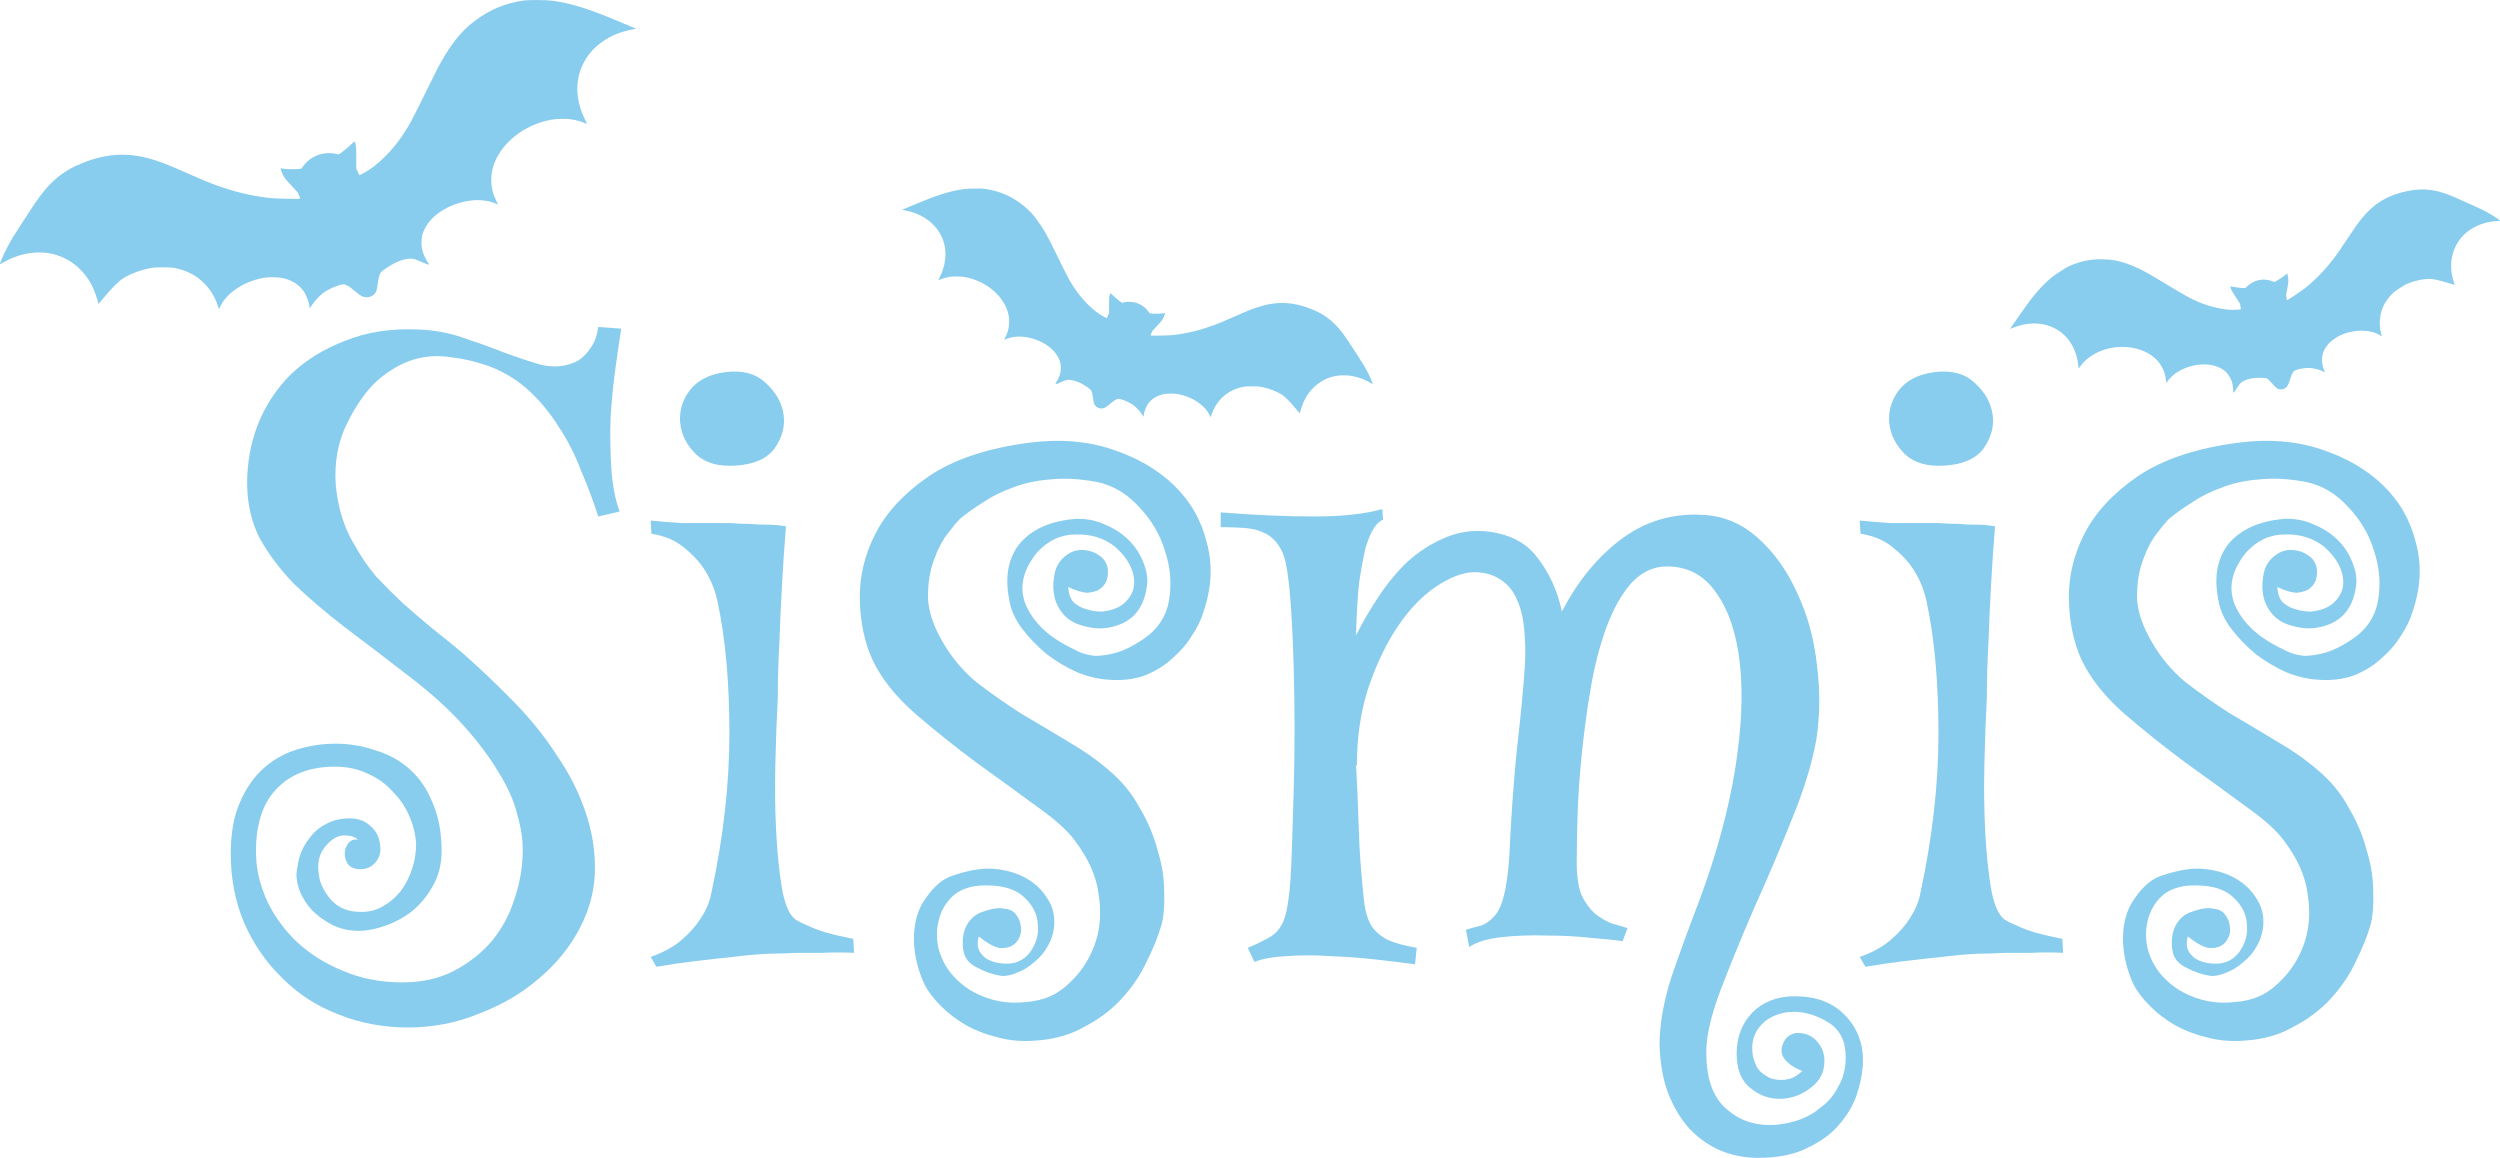 <?xml version="1.0" encoding="UTF-8" standalone="no"?>
<svg
   xmlns:dc="http://purl.org/dc/elements/1.1/"
   xmlns:cc="http://creativecommons.org/ns#"
   xmlns:rdf="http://www.w3.org/1999/02/22-rdf-syntax-ns#"
   xmlns:svg="http://www.w3.org/2000/svg"
   xmlns="http://www.w3.org/2000/svg"
   xmlns:sodipodi="http://sodipodi.sourceforge.net/DTD/sodipodi-0.dtd"
   xmlns:inkscape="http://www.inkscape.org/namespaces/inkscape"
   width="131.251mm"
   height="60.79mm"
   viewBox="0 0 131.251 60.79"
   version="1.1"
   id="svg8"
   inkscape:version="1.0.2 (e86c8708, 2021-01-15)"
   sodipodi:docname="sismis_logo_blue_path.svg">
  <defs
     id="defs2" />
  <sodipodi:namedview
     id="base"
     pagecolor="#ffffff"
     bordercolor="#666666"
     borderopacity="1.0"
     inkscape:pageopacity="0.0"
     inkscape:pageshadow="2"
     inkscape:zoom="0.7"
     inkscape:cx="188.56717"
     inkscape:cy="263.06575"
     inkscape:document-units="mm"
     inkscape:current-layer="layer1"
     inkscape:document-rotation="0"
     showgrid="false"
     inkscape:window-width="1252"
     inkscape:window-height="943"
     inkscape:window-x="0"
     inkscape:window-y="25"
     inkscape:window-maximized="0"
     fit-margin-top="0"
     fit-margin-left="0"
     fit-margin-right="0"
     fit-margin-bottom="0" />
  <g
     inkscape:label="Layer 1"
     inkscape:groupmode="layer"
     id="layer1"
     transform="translate(-33.082,-27.03)">
    <g
       aria-label="Sismis"
       id="text835"
       style="font-size:10.583px;line-height:1.25;font-family:Arial;-inkscape-font-specification:'Arial, Normal';stroke-width:0.265">
      <path
         d="m 51.999,72.662 q -0.431,0 -0.646,-0.258 -0.172,-0.258 -0.172,-0.56 0,-0.301 0.172,-0.517 0.172,-0.258 0.517,-0.215 -0.258,-0.258 -0.861,-0.215 -0.474,0.086 -0.904,0.646 -0.388,0.517 -0.301,1.249 0.043,0.775 0.646,1.464 0.603,0.689 1.679,0.646 0.56,0 1.077,-0.301 0.517,-0.301 0.904,-0.775 0.388,-0.517 0.603,-1.163 0.215,-0.646 0.215,-1.335 -0.043,-0.732 -0.345,-1.421 -0.301,-0.732 -0.861,-1.292 -0.517,-0.603 -1.292,-0.947 -0.775,-0.388 -1.766,-0.388 -1.981,0 -3.101,1.206 -1.12,1.206 -1.034,3.531 0.043,1.163 0.603,2.369 0.56,1.163 1.55,2.11 1.034,0.947 2.412,1.507 1.421,0.603 3.101,0.603 1.55,0 2.713,-0.603 1.163,-0.603 1.981,-1.55 0.818,-0.99 1.206,-2.239 0.431,-1.249 0.431,-2.584 0,-0.861 -0.301,-1.895 -0.258,-1.034 -0.99,-2.196 -0.689,-1.163 -1.852,-2.455 -1.163,-1.292 -2.928,-2.627 -1.723,-1.335 -3.273,-2.498 -1.507,-1.163 -2.67,-2.282 -1.12,-1.163 -1.809,-2.412 -0.646,-1.292 -0.646,-2.885 0,-1.593 0.56,-3.058 0.603,-1.507 1.723,-2.627 1.163,-1.12 2.842,-1.766 1.679,-0.689 3.833,-0.603 1.249,0.043 2.369,0.431 1.163,0.388 2.153,0.775 1.034,0.388 1.938,0.646 0.904,0.215 1.679,-0.086 0.345,-0.129 0.603,-0.388 0.215,-0.215 0.431,-0.56 0.215,-0.345 0.301,-0.947 l 1.206,0.086 q -0.129,0.818 -0.301,2.067 -0.172,1.249 -0.258,2.627 -0.043,1.335 0.043,2.67 0.086,1.292 0.431,2.239 l -1.12,0.258 q -0.388,-1.206 -0.904,-2.412 -0.474,-1.249 -1.163,-2.282 -0.646,-1.034 -1.507,-1.852 -0.861,-0.818 -2.024,-1.292 -1.034,-0.388 -2.11,-0.517 -1.034,-0.172 -2.024,0.129 -0.947,0.301 -1.852,1.077 -0.861,0.775 -1.593,2.239 -0.732,1.464 -0.603,3.273 0.172,1.809 0.99,3.144 0.474,0.861 1.12,1.636 0.689,0.732 1.421,1.421 0.732,0.646 1.507,1.292 0.818,0.646 1.593,1.292 1.507,1.335 2.799,2.67 1.292,1.335 2.196,2.756 0.947,1.378 1.464,2.885 0.517,1.464 0.517,3.014 0,1.593 -0.775,3.101 -0.775,1.507 -2.153,2.67 -1.335,1.163 -3.144,1.852 -1.766,0.732 -3.747,0.732 -1.938,0 -3.66,-0.689 -1.679,-0.646 -2.928,-1.895 -1.249,-1.206 -1.981,-2.842 -0.732,-1.679 -0.732,-3.703 0,-1.593 0.474,-2.67 0.474,-1.12 1.249,-1.809 0.775,-0.689 1.766,-0.99 0.99,-0.301 2.024,-0.301 1.077,0 2.067,0.345 1.034,0.301 1.809,0.99 0.775,0.689 1.206,1.766 0.474,1.077 0.474,2.541 0,1.034 -0.474,1.852 -0.431,0.775 -1.12,1.335 -0.689,0.517 -1.507,0.775 -0.775,0.258 -1.464,0.215 -0.689,-0.043 -1.249,-0.345 -0.56,-0.301 -0.99,-0.732 -0.388,-0.431 -0.603,-0.904 -0.215,-0.517 -0.215,-0.99 0.043,-0.431 0.172,-0.947 0.172,-0.517 0.517,-0.947 0.345,-0.474 0.861,-0.732 0.517,-0.301 1.249,-0.301 0.689,0 1.12,0.431 0.431,0.388 0.474,0.99 0.086,0.517 -0.258,0.904 -0.301,0.345 -0.775,0.345 z"
         style="font-style:normal;font-variant:normal;font-weight:normal;font-stretch:normal;font-size:44.097px;font-family:'Mystery Quest';-inkscape-font-specification:'Mystery Quest, Normal';font-variant-ligatures:normal;font-variant-caps:normal;font-variant-numeric:normal;font-variant-east-asian:normal;fill:#88ccee;fill-opacity:1;stroke-width:0.265"
         id="path843" />
      <path
         d="m 67.243,77.27 q 0.99,-0.345 1.636,-0.904 0.646,-0.56 0.99,-1.12 0.431,-0.646 0.56,-1.335 0.947,-4.392 0.947,-8.354 0,-4.005 -0.603,-6.847 -0.172,-0.904 -0.646,-1.679 -0.388,-0.646 -1.077,-1.206 -0.689,-0.603 -1.766,-0.775 l -0.043,-0.689 q 0.861,0.086 1.593,0.129 0.775,0 1.335,0 h 1.206 q 0.517,0.043 1.034,0.043 0.474,0.043 0.947,0.043 0.517,0 0.99,0.086 -0.129,1.55 -0.215,3.187 -0.086,1.593 -0.129,2.885 -0.086,1.507 -0.086,2.928 -0.086,1.593 -0.129,3.488 -0.043,1.852 0.043,3.531 0.086,1.679 0.301,2.971 0.215,1.249 0.689,1.636 0.258,0.172 0.689,0.345 0.345,0.172 0.904,0.345 0.603,0.172 1.464,0.345 l 0.043,0.732 q -0.861,-0.043 -1.679,0 -0.775,0 -1.378,0 -0.732,0.043 -1.378,0.043 -0.904,0.043 -1.938,0.172 -0.861,0.086 -1.938,0.215 -1.077,0.129 -2.067,0.301 z m 4.436,-25.795 q -1.335,0.086 -2.067,-0.603 -0.732,-0.732 -0.818,-1.636 -0.086,-0.904 0.474,-1.679 0.603,-0.818 1.895,-0.99 1.335,-0.172 2.11,0.56 0.818,0.732 0.947,1.679 0.129,0.904 -0.474,1.766 -0.603,0.818 -2.067,0.904 z"
         style="font-style:normal;font-variant:normal;font-weight:normal;font-stretch:normal;font-size:44.097px;font-family:'Mystery Quest';-inkscape-font-specification:'Mystery Quest, Normal';font-variant-ligatures:normal;font-variant-caps:normal;font-variant-numeric:normal;font-variant-east-asian:normal;fill:#88ccee;fill-opacity:1;stroke-width:0.265"
         id="path845" />
      <path
         d="m 94.072,75.547 q -0.258,0.904 -0.775,1.938 -0.474,1.034 -1.292,1.938 -0.818,0.904 -1.981,1.507 -1.12,0.646 -2.584,0.732 -1.034,0.086 -1.981,-0.172 -0.904,-0.215 -1.679,-0.646 -0.732,-0.431 -1.292,-0.99 -0.56,-0.56 -0.861,-1.12 -0.517,-1.12 -0.56,-2.239 -0.043,-1.163 0.431,-2.024 0.689,-1.12 1.464,-1.421 0.818,-0.301 1.55,-0.388 0.689,-0.086 1.421,0.086 0.732,0.172 1.292,0.56 0.56,0.388 0.904,0.99 0.345,0.56 0.301,1.292 -0.043,0.603 -0.345,1.12 -0.258,0.474 -0.689,0.818 -0.431,0.388 -0.904,0.56 -0.474,0.215 -0.861,0.172 -0.603,-0.086 -1.249,-0.431 -0.646,-0.301 -0.732,-0.947 -0.086,-0.646 0.129,-1.163 0.258,-0.56 0.775,-0.775 0.775,-0.301 1.206,-0.215 0.474,0.043 0.646,0.301 0.215,0.258 0.258,0.56 0.043,0.301 0,0.474 -0.129,0.431 -0.431,0.603 -0.258,0.172 -0.689,0.129 -0.431,-0.086 -1.077,-0.603 -0.129,0.474 0.043,0.775 0.172,0.301 0.431,0.431 0.301,0.172 0.775,0.215 0.904,0.086 1.421,-0.56 0.517,-0.689 0.431,-1.507 -0.043,-0.818 -0.775,-1.464 -0.732,-0.646 -2.282,-0.56 -0.947,0.086 -1.464,0.603 -0.517,0.517 -0.689,1.249 -0.172,0.689 0,1.464 0.215,0.775 0.689,1.335 0.517,0.603 1.163,0.947 0.646,0.345 1.335,0.474 0.689,0.129 1.378,0.043 0.689,-0.043 1.292,-0.301 0.689,-0.301 1.378,-1.077 0.689,-0.775 1.034,-1.852 0.345,-1.12 0.129,-2.455 Q 90.584,72.576 89.507,71.155 88.947,70.38 87.483,69.346 86.019,68.269 84.339,67.064 82.66,65.815 81.11,64.48 79.602,63.145 78.913,61.724 78.267,60.346 78.224,58.537 q -0.043,-1.809 0.818,-3.488 0.861,-1.679 2.799,-3.014 1.981,-1.335 5.297,-1.766 2.369,-0.301 4.306,0.345 1.981,0.646 3.273,1.895 1.292,1.249 1.723,3.014 0.474,1.723 -0.172,3.617 -0.172,0.603 -0.603,1.249 -0.388,0.646 -1.034,1.206 -0.603,0.56 -1.464,0.904 -0.861,0.301 -1.895,0.215 -0.775,-0.043 -1.636,-0.388 -0.861,-0.388 -1.593,-0.947 -0.732,-0.603 -1.292,-1.335 -0.56,-0.732 -0.689,-1.55 -0.345,-1.809 0.56,-2.928 0.947,-1.12 2.885,-1.292 0.861,-0.043 1.593,0.301 0.732,0.301 1.249,0.818 0.517,0.517 0.775,1.206 0.258,0.646 0.172,1.206 -0.258,1.938 -2.153,2.196 -0.689,0.086 -1.507,-0.215 -0.775,-0.301 -1.12,-1.163 -0.215,-0.603 -0.086,-1.378 0.129,-0.818 0.861,-1.206 0.345,-0.172 0.732,-0.129 0.431,0.043 0.732,0.258 0.301,0.172 0.431,0.517 0.129,0.345 0,0.818 -0.129,0.301 -0.388,0.474 -0.215,0.129 -0.603,0.172 -0.388,0 -1.034,-0.301 0.043,0.56 0.301,0.818 0.301,0.258 0.646,0.345 0.388,0.129 0.818,0.129 0.775,-0.086 1.163,-0.431 0.431,-0.388 0.517,-0.861 0.086,-0.517 -0.172,-1.077 -0.258,-0.56 -0.861,-1.077 -0.861,-0.646 -2.024,-0.603 -1.163,0 -2.024,0.947 -1.12,1.378 -0.603,2.713 0.56,1.335 2.196,2.196 0.258,0.129 0.603,0.301 0.388,0.172 0.861,0.215 0.517,0 1.12,-0.172 0.603,-0.172 1.378,-0.689 1.163,-0.775 1.378,-2.067 0.215,-1.292 -0.215,-2.584 -0.388,-1.292 -1.378,-2.325 -0.947,-1.034 -2.196,-1.292 -1.378,-0.258 -2.498,-0.129 -1.077,0.086 -1.938,0.431 -0.861,0.301 -1.55,0.775 -0.689,0.431 -1.206,0.861 -0.215,0.215 -0.646,0.775 -0.431,0.56 -0.732,1.421 -0.301,0.818 -0.301,1.938 0.043,1.077 0.775,2.325 0.689,1.206 1.766,2.11 1.12,0.861 2.325,1.636 1.249,0.732 2.455,1.464 1.206,0.689 2.153,1.507 1.034,0.861 1.636,1.981 0.646,1.077 0.947,2.239 0.345,1.12 0.345,2.153 0.043,1.034 -0.129,1.723 z"
         style="font-style:normal;font-variant:normal;font-weight:normal;font-stretch:normal;font-size:44.097px;font-family:'Mystery Quest';-inkscape-font-specification:'Mystery Quest, Normal';font-variant-ligatures:normal;font-variant-caps:normal;font-variant-numeric:normal;font-variant-east-asian:normal;fill:#88ccee;fill-opacity:1;stroke-width:0.265"
         id="path847" />
      <path
         d="m 107.378,77.657 q -0.947,-0.129 -2.11,-0.258 -1.163,-0.129 -2.369,-0.172 -1.163,-0.086 -2.239,0 -1.034,0.043 -1.723,0.301 l -0.345,-0.732 q 0.603,-0.258 0.99,-0.474 0.431,-0.215 0.646,-0.517 0.258,-0.345 0.388,-0.904 0.129,-0.603 0.215,-1.636 0.043,-0.689 0.086,-1.938 0.043,-1.292 0.086,-2.799 0.043,-1.55 0.043,-3.23 0,-1.679 -0.043,-3.23 -0.043,-1.593 -0.129,-2.928 -0.086,-1.335 -0.215,-2.153 -0.129,-0.861 -0.431,-1.292 -0.301,-0.474 -0.775,-0.689 -0.431,-0.215 -1.034,-0.258 -0.56,-0.043 -1.249,-0.043 v -0.775 q 2.713,0.215 4.909,0.215 2.196,0 3.574,-0.388 l 0.043,0.56 q -0.258,0.086 -0.474,0.431 -0.215,0.301 -0.431,0.99 -0.172,0.689 -0.345,1.809 -0.129,1.12 -0.172,2.842 0.517,-1.034 1.206,-2.067 0.689,-1.034 1.507,-1.809 0.861,-0.775 1.852,-1.206 1.034,-0.474 2.196,-0.388 1.852,0.172 2.756,1.378 0.947,1.206 1.292,2.842 1.292,-2.498 3.273,-3.919 2.024,-1.421 4.565,-1.12 1.507,0.215 2.67,1.378 1.163,1.12 1.895,2.799 0.775,1.679 0.99,3.703 0.258,2.024 -0.043,3.919 -0.345,1.895 -1.292,4.177 -0.904,2.282 -1.938,4.565 -0.99,2.282 -1.766,4.306 -0.775,2.024 -0.775,3.316 0,1.981 0.947,2.885 0.99,0.947 2.369,0.947 0.689,0 1.378,-0.215 0.732,-0.215 1.292,-0.689 0.603,-0.431 0.947,-1.12 0.388,-0.646 0.388,-1.55 0,-1.249 -0.904,-1.809 -0.904,-0.56 -1.809,-0.56 -0.904,0 -1.55,0.517 -0.646,0.56 -0.646,1.378 0,0.215 0.043,0.474 0.086,0.301 0.215,0.56 0.172,0.258 0.474,0.431 0.301,0.215 0.775,0.215 0.388,0 0.646,-0.129 0.258,-0.129 0.474,-0.345 -0.603,-0.215 -0.947,-0.646 -0.301,-0.431 0.043,-0.99 0.172,-0.258 0.517,-0.345 0.345,-0.043 0.689,0.086 0.388,0.172 0.603,0.517 0.258,0.345 0.258,0.861 0,0.861 -0.689,1.378 -0.689,0.56 -1.55,0.603 -0.904,0.043 -1.636,-0.56 -0.732,-0.56 -0.732,-1.809 0,-1.292 0.818,-2.153 0.861,-0.861 2.239,-0.861 1.636,0 2.584,0.947 0.99,0.99 0.99,2.412 0,0.732 -0.258,1.593 -0.258,0.904 -0.904,1.679 -0.603,0.775 -1.679,1.292 -1.034,0.56 -2.67,0.56 -1.034,0 -1.981,-0.388 -0.904,-0.388 -1.636,-1.163 -0.689,-0.775 -1.12,-1.895 -0.388,-1.077 -0.431,-2.498 0,-1.55 0.603,-3.488 0.646,-1.895 1.507,-4.134 1.335,-3.617 1.852,-6.804 0.517,-3.187 0.258,-5.555 -0.258,-2.369 -1.249,-3.747 -0.947,-1.378 -2.584,-1.378 -1.077,0 -1.895,0.904 -0.775,0.904 -1.292,2.325 -0.517,1.421 -0.818,3.187 -0.301,1.766 -0.474,3.531 -0.172,1.723 -0.215,3.23 -0.043,1.464 -0.043,2.369 0,1.077 0.258,1.723 0.301,0.603 0.689,0.947 0.431,0.345 0.861,0.517 0.474,0.129 0.861,0.258 l -0.258,0.689 q -0.474,-0.086 -1.593,-0.172 -1.12,-0.129 -2.369,-0.129 -1.249,-0.043 -2.412,0.086 -1.12,0.129 -1.679,0.517 l -0.172,-0.904 q 0.388,-0.129 0.775,-0.215 0.388,-0.129 0.689,-0.474 0.344,-0.345 0.517,-1.077 0.215,-0.775 0.301,-2.196 0.129,-2.885 0.388,-5.469 0.301,-2.584 0.431,-4.522 0.043,-0.99 -0.043,-1.852 -0.086,-0.904 -0.388,-1.55 -0.301,-0.689 -0.861,-1.034 -0.56,-0.388 -1.421,-0.388 -0.904,0.043 -1.981,0.775 -1.077,0.732 -1.981,2.067 -0.904,1.335 -1.55,3.23 -0.603,1.852 -0.603,4.091 l -0.043,-0.043 q 0.086,1.507 0.129,2.971 0.043,1.421 0.129,2.455 0.086,1.077 0.172,1.809 0.086,0.689 0.344,1.163 0.301,0.474 0.861,0.775 0.56,0.258 1.55,0.431 l -0.086,0.861 z"
         style="font-style:normal;font-variant:normal;font-weight:normal;font-stretch:normal;font-size:44.097px;font-family:'Mystery Quest';-inkscape-font-specification:'Mystery Quest, Normal';font-variant-ligatures:normal;font-variant-caps:normal;font-variant-numeric:normal;font-variant-east-asian:normal;fill:#88ccee;fill-opacity:1;stroke-width:0.265"
         id="path849" />
      <path
         d="m 130.719,77.27 q 0.99,-0.345 1.636,-0.904 0.646,-0.56 0.99,-1.12 0.431,-0.646 0.56,-1.335 0.947,-4.392 0.947,-8.354 0,-4.005 -0.603,-6.847 -0.172,-0.904 -0.646,-1.679 -0.388,-0.646 -1.077,-1.206 -0.689,-0.603 -1.766,-0.775 l -0.043,-0.689 q 0.861,0.086 1.593,0.129 0.775,0 1.335,0 h 1.206 q 0.517,0.043 1.034,0.043 0.474,0.043 0.947,0.043 0.517,0 0.99,0.086 -0.129,1.55 -0.215,3.187 -0.086,1.593 -0.129,2.885 -0.086,1.507 -0.086,2.928 -0.086,1.593 -0.129,3.488 -0.043,1.852 0.043,3.531 0.086,1.679 0.301,2.971 0.215,1.249 0.689,1.636 0.258,0.172 0.689,0.345 0.345,0.172 0.904,0.345 0.603,0.172 1.464,0.345 l 0.043,0.732 q -0.861,-0.043 -1.679,0 -0.775,0 -1.378,0 -0.732,0.043 -1.378,0.043 -0.904,0.043 -1.938,0.172 -0.861,0.086 -1.938,0.215 -1.077,0.129 -2.067,0.301 z m 4.436,-25.795 q -1.335,0.086 -2.067,-0.603 -0.732,-0.732 -0.818,-1.636 -0.086,-0.904 0.474,-1.679 0.603,-0.818 1.895,-0.99 1.335,-0.172 2.11,0.56 0.818,0.732 0.947,1.679 0.129,0.904 -0.474,1.766 -0.603,0.818 -2.067,0.904 z"
         style="font-style:normal;font-variant:normal;font-weight:normal;font-stretch:normal;font-size:44.097px;font-family:'Mystery Quest';-inkscape-font-specification:'Mystery Quest, Normal';font-variant-ligatures:normal;font-variant-caps:normal;font-variant-numeric:normal;font-variant-east-asian:normal;fill:#88ccee;fill-opacity:1;stroke-width:0.265"
         id="path851" />
      <path
         d="m 157.548,75.547 q -0.258,0.904 -0.775,1.938 -0.474,1.034 -1.292,1.938 -0.818,0.904 -1.981,1.507 -1.12,0.646 -2.584,0.732 -1.034,0.086 -1.981,-0.172 -0.904,-0.215 -1.679,-0.646 -0.732,-0.431 -1.292,-0.99 -0.56,-0.56 -0.861,-1.12 -0.517,-1.12 -0.56,-2.239 -0.043,-1.163 0.431,-2.024 0.689,-1.12 1.464,-1.421 0.818,-0.301 1.55,-0.388 0.689,-0.086 1.421,0.086 0.732,0.172 1.292,0.56 0.56,0.388 0.904,0.99 0.345,0.56 0.301,1.292 -0.043,0.603 -0.345,1.12 -0.258,0.474 -0.689,0.818 -0.431,0.388 -0.904,0.56 -0.474,0.215 -0.861,0.172 -0.603,-0.086 -1.249,-0.431 -0.646,-0.301 -0.732,-0.947 -0.086,-0.646 0.129,-1.163 0.258,-0.56 0.775,-0.775 0.775,-0.301 1.206,-0.215 0.474,0.043 0.646,0.301 0.215,0.258 0.258,0.56 0.043,0.301 0,0.474 -0.129,0.431 -0.431,0.603 -0.258,0.172 -0.689,0.129 -0.431,-0.086 -1.077,-0.603 -0.129,0.474 0.043,0.775 0.172,0.301 0.431,0.431 0.301,0.172 0.775,0.215 0.904,0.086 1.421,-0.56 0.517,-0.689 0.431,-1.507 -0.043,-0.818 -0.775,-1.464 -0.732,-0.646 -2.282,-0.56 -0.947,0.086 -1.464,0.603 -0.517,0.517 -0.689,1.249 -0.172,0.689 0,1.464 0.215,0.775 0.689,1.335 0.517,0.603 1.163,0.947 0.646,0.345 1.335,0.474 0.689,0.129 1.378,0.043 0.689,-0.043 1.292,-0.301 0.689,-0.301 1.378,-1.077 0.689,-0.775 1.034,-1.852 0.345,-1.12 0.129,-2.455 -0.172,-1.378 -1.249,-2.799 -0.56,-0.775 -2.024,-1.809 -1.464,-1.077 -3.144,-2.282 -1.679,-1.249 -3.23,-2.584 -1.507,-1.335 -2.196,-2.756 -0.646,-1.378 -0.689,-3.187 -0.043,-1.809 0.818,-3.488 0.861,-1.679 2.799,-3.014 1.981,-1.335 5.297,-1.766 2.369,-0.301 4.306,0.345 1.981,0.646 3.273,1.895 1.292,1.249 1.723,3.014 0.474,1.723 -0.172,3.617 -0.172,0.603 -0.603,1.249 -0.388,0.646 -1.034,1.206 -0.603,0.56 -1.464,0.904 -0.861,0.301 -1.895,0.215 -0.775,-0.043 -1.636,-0.388 -0.861,-0.388 -1.593,-0.947 -0.732,-0.603 -1.292,-1.335 -0.56,-0.732 -0.689,-1.55 -0.345,-1.809 0.56,-2.928 0.947,-1.12 2.885,-1.292 0.861,-0.043 1.593,0.301 0.732,0.301 1.249,0.818 0.517,0.517 0.775,1.206 0.258,0.646 0.172,1.206 -0.258,1.938 -2.153,2.196 -0.689,0.086 -1.507,-0.215 -0.775,-0.301 -1.12,-1.163 -0.215,-0.603 -0.086,-1.378 0.129,-0.818 0.861,-1.206 0.345,-0.172 0.732,-0.129 0.431,0.043 0.732,0.258 0.301,0.172 0.431,0.517 0.129,0.345 0,0.818 -0.129,0.301 -0.388,0.474 -0.215,0.129 -0.603,0.172 -0.388,0 -1.034,-0.301 0.043,0.56 0.301,0.818 0.301,0.258 0.646,0.345 0.388,0.129 0.818,0.129 0.775,-0.086 1.163,-0.431 0.431,-0.388 0.517,-0.861 0.086,-0.517 -0.172,-1.077 -0.258,-0.56 -0.861,-1.077 -0.861,-0.646 -2.024,-0.603 -1.163,0 -2.024,0.947 -1.12,1.378 -0.603,2.713 0.56,1.335 2.196,2.196 0.258,0.129 0.603,0.301 0.388,0.172 0.861,0.215 0.517,0 1.12,-0.172 0.603,-0.172 1.378,-0.689 1.163,-0.775 1.378,-2.067 0.215,-1.292 -0.215,-2.584 -0.388,-1.292 -1.378,-2.325 -0.947,-1.034 -2.196,-1.292 -1.378,-0.258 -2.498,-0.129 -1.077,0.086 -1.938,0.431 -0.861,0.301 -1.55,0.775 -0.689,0.431 -1.206,0.861 -0.215,0.215 -0.646,0.775 -0.431,0.56 -0.732,1.421 -0.301,0.818 -0.301,1.938 0.043,1.077 0.775,2.325 0.689,1.206 1.766,2.11 1.12,0.861 2.325,1.636 1.249,0.732 2.455,1.464 1.206,0.689 2.153,1.507 1.034,0.861 1.636,1.981 0.646,1.077 0.947,2.239 0.345,1.12 0.345,2.153 0.043,1.034 -0.129,1.723 z"
         style="font-style:normal;font-variant:normal;font-weight:normal;font-stretch:normal;font-size:44.097px;font-family:'Mystery Quest';-inkscape-font-specification:'Mystery Quest, Normal';font-variant-ligatures:normal;font-variant-caps:normal;font-variant-numeric:normal;font-variant-east-asian:normal;fill:#88ccee;fill-opacity:1;stroke-width:0.265"
         id="path853" />
    </g>
    <path
       style="fill:#88ccee;fill-opacity:1;stroke-width:0.019"
       d="m 44.515,43.072 c -0.142,-0.436 -0.368,-0.813 -0.684,-1.14 -0.411,-0.425 -0.896,-0.687 -1.527,-0.822 -0.182,-0.039 -0.256,-0.044 -0.662,-0.044 -0.393,1.35e-4 -0.489,0.006 -0.678,0.042 -0.53,0.102 -1.092,0.319 -1.469,0.568 -0.192,0.127 -0.587,0.524 -0.89,0.896 -0.137,0.168 -0.275,0.329 -0.306,0.359 l -0.057,0.054 -0.014,-0.073 c -0.028,-0.149 -0.146,-0.507 -0.232,-0.704 -0.454,-1.036 -1.34,-1.735 -2.4,-1.893 -0.78,-0.116 -1.658,0.077 -2.399,0.528 -0.151,0.092 -0.15,0.109 -0.019,-0.225 0.104,-0.266 0.346,-0.741 0.549,-1.077 0.15,-0.249 0.807,-1.264 1.16,-1.793 0.763,-1.142 1.469,-1.743 2.55,-2.17 1.338,-0.528 2.487,-0.563 3.841,-0.118 0.398,0.131 0.806,0.296 1.612,0.653 0.856,0.378 1.056,0.462 1.502,0.626 0.967,0.357 1.887,0.578 2.846,0.686 0.33,0.037 1.602,0.062 1.602,0.032 0,-0.039 -0.099,-0.281 -0.139,-0.337 -0.023,-0.032 -0.158,-0.179 -0.301,-0.327 -0.143,-0.148 -0.304,-0.331 -0.357,-0.406 -0.091,-0.13 -0.193,-0.344 -0.222,-0.467 l -0.013,-0.055 0.082,0.013 c 0.193,0.031 0.564,0.045 0.782,0.03 0.214,-0.015 0.236,-0.02 0.263,-0.06 0.225,-0.345 0.527,-0.577 0.915,-0.705 0.235,-0.077 0.572,-0.097 0.816,-0.047 0.086,0.017 0.167,0.036 0.18,0.04 0.038,0.014 0.421,-0.284 0.646,-0.501 0.112,-0.108 0.208,-0.19 0.213,-0.182 0.005,0.008 0.025,0.08 0.044,0.158 0.031,0.123 0.036,0.221 0.036,0.706 l 1.91e-4,0.563 0.059,0.124 c 0.033,0.068 0.069,0.148 0.081,0.177 l 0.022,0.053 0.167,-0.084 c 0.77,-0.387 1.661,-1.283 2.288,-2.3 0.221,-0.357 0.353,-0.604 0.676,-1.259 0.168,-0.341 0.471,-0.954 0.673,-1.363 0.404,-0.818 0.595,-1.162 0.899,-1.619 0.436,-0.655 0.827,-1.08 1.374,-1.492 0.767,-0.579 1.57,-0.914 2.532,-1.058 0.261,-0.039 1.207,-0.034 1.525,0.009 0.945,0.126 1.853,0.405 3.313,1.016 0.338,0.142 0.721,0.302 0.851,0.356 l 0.236,0.098 -0.255,0.05 c -2.005,0.396 -3.16,2.004 -2.751,3.83 0.066,0.296 0.158,0.555 0.304,0.858 0.068,0.14 0.123,0.257 0.123,0.26 0,0.003 -0.058,-0.019 -0.129,-0.049 -0.169,-0.071 -0.42,-0.143 -0.639,-0.183 -0.272,-0.05 -0.793,-0.045 -1.109,0.01 -1.422,0.25 -2.663,1.242 -3.041,2.429 -0.092,0.291 -0.122,0.513 -0.11,0.824 0.015,0.385 0.088,0.661 0.271,1.026 0.046,0.092 0.084,0.171 0.084,0.175 0,0.004 -0.058,-0.019 -0.128,-0.051 -0.312,-0.141 -0.774,-0.208 -1.179,-0.171 -1.14,0.105 -2.167,0.714 -2.553,1.516 -0.11,0.227 -0.143,0.358 -0.157,0.608 -0.013,0.234 0.012,0.425 0.082,0.631 0.053,0.155 0.173,0.399 0.259,0.523 0.032,0.046 0.053,0.088 0.048,0.093 -0.018,0.018 -0.175,-0.035 -0.356,-0.12 -0.269,-0.126 -0.349,-0.156 -0.488,-0.178 -0.245,-0.039 -0.605,0.047 -0.97,0.232 -0.301,0.152 -0.694,0.426 -0.736,0.512 -0.061,0.127 -0.098,0.28 -0.134,0.55 -0.049,0.369 -0.086,0.471 -0.208,0.581 -0.173,0.156 -0.419,0.189 -0.631,0.085 -0.057,-0.028 -0.162,-0.1 -0.235,-0.161 -0.316,-0.266 -0.411,-0.336 -0.54,-0.4 -0.124,-0.062 -0.147,-0.067 -0.238,-0.055 -0.262,0.034 -0.739,0.242 -0.997,0.434 -0.201,0.15 -0.445,0.405 -0.578,0.603 -0.065,0.097 -0.118,0.185 -0.118,0.195 0,0.01 -0.009,0.018 -0.019,0.018 -0.01,0 -0.019,-0.025 -0.019,-0.055 0,-0.176 -0.166,-0.63 -0.304,-0.83 -0.244,-0.354 -0.63,-0.598 -1.11,-0.7 -0.255,-0.054 -0.733,-0.059 -1.008,-0.01 -1.033,0.184 -1.952,0.802 -2.284,1.538 l -0.052,0.114 z"
       id="path1459" />
    <path
       style="fill:#88ccee;fill-opacity:1;stroke-width:0.014"
       d="m 96.69,48.796 c 0.105,-0.322 0.272,-0.602 0.506,-0.843 0.304,-0.315 0.663,-0.508 1.13,-0.608 0.134,-0.029 0.189,-0.033 0.49,-0.032 0.291,1e-4 0.362,0.004 0.501,0.031 0.392,0.075 0.807,0.236 1.086,0.42 0.142,0.094 0.434,0.388 0.658,0.662 0.101,0.124 0.203,0.244 0.226,0.265 l 0.042,0.04 0.01,-0.054 c 0.021,-0.11 0.108,-0.375 0.172,-0.521 0.336,-0.766 0.991,-1.284 1.775,-1.4 0.577,-0.086 1.227,0.057 1.775,0.39 0.112,0.068 0.111,0.081 0.014,-0.166 -0.077,-0.197 -0.256,-0.548 -0.406,-0.796 -0.111,-0.184 -0.597,-0.935 -0.858,-1.326 -0.564,-0.845 -1.086,-1.289 -1.886,-1.605 -0.99,-0.391 -1.84,-0.417 -2.842,-0.087 -0.295,0.097 -0.596,0.219 -1.193,0.483 -0.633,0.28 -0.781,0.342 -1.111,0.463 -0.716,0.264 -1.396,0.428 -2.105,0.507 -0.244,0.027 -1.185,0.046 -1.185,0.024 0,-0.029 0.073,-0.208 0.102,-0.249 0.017,-0.024 0.117,-0.133 0.223,-0.242 0.106,-0.109 0.225,-0.244 0.264,-0.301 0.067,-0.096 0.143,-0.255 0.164,-0.346 l 0.01,-0.041 -0.061,0.01 c -0.143,0.023 -0.417,0.033 -0.579,0.022 -0.158,-0.011 -0.175,-0.015 -0.194,-0.045 -0.167,-0.255 -0.39,-0.427 -0.677,-0.521 -0.174,-0.057 -0.423,-0.071 -0.604,-0.035 -0.063,0.013 -0.123,0.026 -0.133,0.03 -0.028,0.01 -0.311,-0.21 -0.478,-0.371 -0.083,-0.08 -0.154,-0.141 -0.158,-0.135 -0.004,0.006 -0.018,0.059 -0.033,0.117 -0.023,0.091 -0.026,0.164 -0.026,0.522 l -1.41e-4,0.416 -0.044,0.092 c -0.024,0.05 -0.051,0.109 -0.06,0.131 l -0.016,0.039 -0.124,-0.062 c -0.569,-0.287 -1.229,-0.949 -1.693,-1.701 -0.163,-0.264 -0.261,-0.447 -0.5,-0.931 -0.124,-0.252 -0.349,-0.706 -0.498,-1.009 -0.299,-0.605 -0.44,-0.86 -0.665,-1.197 -0.322,-0.484 -0.612,-0.799 -1.016,-1.104 -0.568,-0.428 -1.161,-0.676 -1.873,-0.783 -0.193,-0.029 -0.893,-0.025 -1.128,0.007 -0.699,0.094 -1.371,0.3 -2.451,0.752 -0.25,0.105 -0.534,0.223 -0.63,0.263 l -0.175,0.072 0.189,0.037 c 1.483,0.293 2.338,1.482 2.035,2.833 -0.049,0.219 -0.117,0.41 -0.225,0.634 -0.05,0.104 -0.091,0.19 -0.091,0.193 0,0.002 0.043,-0.014 0.095,-0.036 0.125,-0.052 0.311,-0.106 0.473,-0.136 0.201,-0.037 0.586,-0.033 0.821,0.008 1.052,0.185 1.97,0.918 2.249,1.797 0.068,0.215 0.09,0.379 0.081,0.61 -0.011,0.285 -0.065,0.489 -0.201,0.759 -0.034,0.068 -0.062,0.127 -0.062,0.13 0,0.003 0.043,-0.014 0.095,-0.038 0.23,-0.104 0.572,-0.154 0.872,-0.127 0.844,0.078 1.603,0.528 1.889,1.121 0.081,0.168 0.106,0.265 0.116,0.45 0.009,0.173 -0.009,0.315 -0.061,0.467 -0.039,0.115 -0.128,0.295 -0.191,0.387 -0.023,0.034 -0.039,0.065 -0.036,0.069 0.013,0.013 0.13,-0.026 0.264,-0.089 0.199,-0.094 0.258,-0.115 0.361,-0.132 0.181,-0.029 0.447,0.035 0.718,0.171 0.223,0.113 0.514,0.315 0.544,0.379 0.045,0.094 0.073,0.207 0.099,0.407 0.036,0.273 0.063,0.348 0.154,0.43 0.128,0.115 0.31,0.14 0.467,0.063 0.042,-0.021 0.12,-0.074 0.174,-0.119 0.234,-0.196 0.304,-0.248 0.399,-0.296 0.092,-0.046 0.109,-0.05 0.176,-0.041 0.194,0.025 0.547,0.179 0.738,0.321 0.148,0.111 0.329,0.299 0.427,0.446 0.048,0.072 0.088,0.137 0.088,0.144 0,0.007 0.006,0.013 0.014,0.013 0.008,0 0.014,-0.018 0.014,-0.041 0,-0.13 0.123,-0.466 0.225,-0.614 0.18,-0.262 0.466,-0.442 0.821,-0.518 0.189,-0.04 0.542,-0.044 0.746,-0.008 0.764,0.136 1.444,0.593 1.69,1.137 l 0.038,0.084 z"
       id="path1459-1" />
    <path
       style="fill:#88ccee;fill-opacity:1;stroke-width:0.014"
       d="m 158.093,44.549 c -0.086,-0.328 -0.096,-0.653 -0.031,-0.983 0.085,-0.429 0.283,-0.786 0.621,-1.123 0.097,-0.097 0.141,-0.13 0.394,-0.292 0.244,-0.157 0.307,-0.192 0.438,-0.245 0.371,-0.149 0.807,-0.238 1.141,-0.234 0.17,0.002 0.575,0.091 0.912,0.201 0.152,0.05 0.303,0.095 0.334,0.101 l 0.057,0.011 -0.021,-0.051 c -0.042,-0.104 -0.112,-0.374 -0.137,-0.531 -0.132,-0.826 0.139,-1.616 0.735,-2.138 0.439,-0.384 1.063,-0.616 1.704,-0.632 0.131,-0.003 0.137,0.008 -0.078,-0.148 -0.171,-0.124 -0.512,-0.323 -0.772,-0.45 -0.193,-0.095 -1.008,-0.464 -1.439,-0.651 -0.932,-0.405 -1.611,-0.497 -2.455,-0.329 -1.044,0.207 -1.773,0.645 -2.437,1.464 -0.195,0.241 -0.383,0.507 -0.742,1.051 -0.381,0.578 -0.472,0.71 -0.684,0.991 -0.459,0.609 -0.942,1.115 -1.496,1.566 -0.19,0.155 -0.972,0.68 -0.984,0.661 -0.016,-0.025 -0.051,-0.214 -0.049,-0.265 0.001,-0.029 0.026,-0.175 0.057,-0.324 0.03,-0.149 0.057,-0.327 0.059,-0.396 0.005,-0.117 -0.018,-0.291 -0.049,-0.379 l -0.014,-0.04 -0.046,0.041 c -0.108,0.097 -0.333,0.254 -0.475,0.332 -0.139,0.076 -0.155,0.082 -0.187,0.068 -0.278,-0.124 -0.559,-0.148 -0.851,-0.072 -0.177,0.046 -0.395,0.169 -0.527,0.298 -0.046,0.045 -0.089,0.089 -0.096,0.097 -0.018,0.024 -0.375,-0.008 -0.602,-0.053 -0.113,-0.023 -0.206,-0.035 -0.205,-0.028 2.7e-4,0.007 0.016,0.059 0.036,0.116 0.03,0.089 0.067,0.152 0.26,0.453 l 0.225,0.35 0.013,0.101 c 0.007,0.055 0.016,0.119 0.021,0.142 l 0.008,0.041 -0.138,0.015 c -0.634,0.067 -1.547,-0.134 -2.344,-0.515 -0.28,-0.134 -0.462,-0.235 -0.924,-0.512 -0.241,-0.145 -0.675,-0.405 -0.965,-0.579 -0.579,-0.347 -0.836,-0.485 -1.207,-0.647 -0.533,-0.233 -0.947,-0.341 -1.452,-0.379 -0.709,-0.053 -1.343,0.059 -1.999,0.355 -0.178,0.08 -0.765,0.462 -0.945,0.616 -0.538,0.457 -0.991,0.994 -1.654,1.958 -0.154,0.223 -0.328,0.476 -0.387,0.562 l -0.108,0.156 0.179,-0.071 c 1.406,-0.556 2.768,-0.018 3.244,1.282 0.077,0.21 0.124,0.408 0.154,0.655 0.014,0.114 0.027,0.209 0.028,0.211 10e-4,0.002 0.029,-0.035 0.061,-0.082 0.076,-0.112 0.204,-0.257 0.324,-0.37 0.149,-0.14 0.475,-0.345 0.694,-0.438 0.985,-0.414 2.154,-0.293 2.864,0.294 0.174,0.144 0.281,0.27 0.398,0.469 0.145,0.246 0.21,0.446 0.242,0.747 0.008,0.076 0.016,0.14 0.018,0.143 0.002,0.002 0.028,-0.035 0.059,-0.083 0.137,-0.213 0.398,-0.439 0.665,-0.578 0.751,-0.391 1.634,-0.423 2.195,-0.079 0.159,0.097 0.233,0.165 0.341,0.315 0.102,0.14 0.163,0.27 0.202,0.425 0.029,0.118 0.052,0.318 0.048,0.429 -0.001,0.041 0.002,0.076 0.007,0.077 0.018,0.004 0.095,-0.092 0.173,-0.218 0.116,-0.186 0.155,-0.236 0.232,-0.306 0.137,-0.122 0.395,-0.213 0.696,-0.244 0.248,-0.026 0.603,-0.013 0.663,0.024 0.089,0.055 0.173,0.135 0.303,0.288 0.178,0.21 0.242,0.259 0.362,0.278 0.17,0.028 0.336,-0.05 0.427,-0.2 0.024,-0.04 0.061,-0.127 0.082,-0.194 0.09,-0.292 0.121,-0.373 0.176,-0.465 0.053,-0.088 0.065,-0.101 0.126,-0.13 0.177,-0.084 0.557,-0.145 0.794,-0.129 0.185,0.013 0.439,0.074 0.601,0.144 0.08,0.035 0.148,0.068 0.152,0.074 0.004,0.006 0.013,0.008 0.019,0.004 0.006,-0.004 0.002,-0.023 -0.01,-0.042 -0.07,-0.109 -0.149,-0.459 -0.143,-0.638 0.01,-0.318 0.153,-0.624 0.41,-0.88 0.137,-0.136 0.432,-0.33 0.623,-0.41 0.716,-0.299 1.535,-0.282 2.036,0.042 l 0.078,0.05 z"
       id="path1459-1-6" />
  </g>
</svg>
